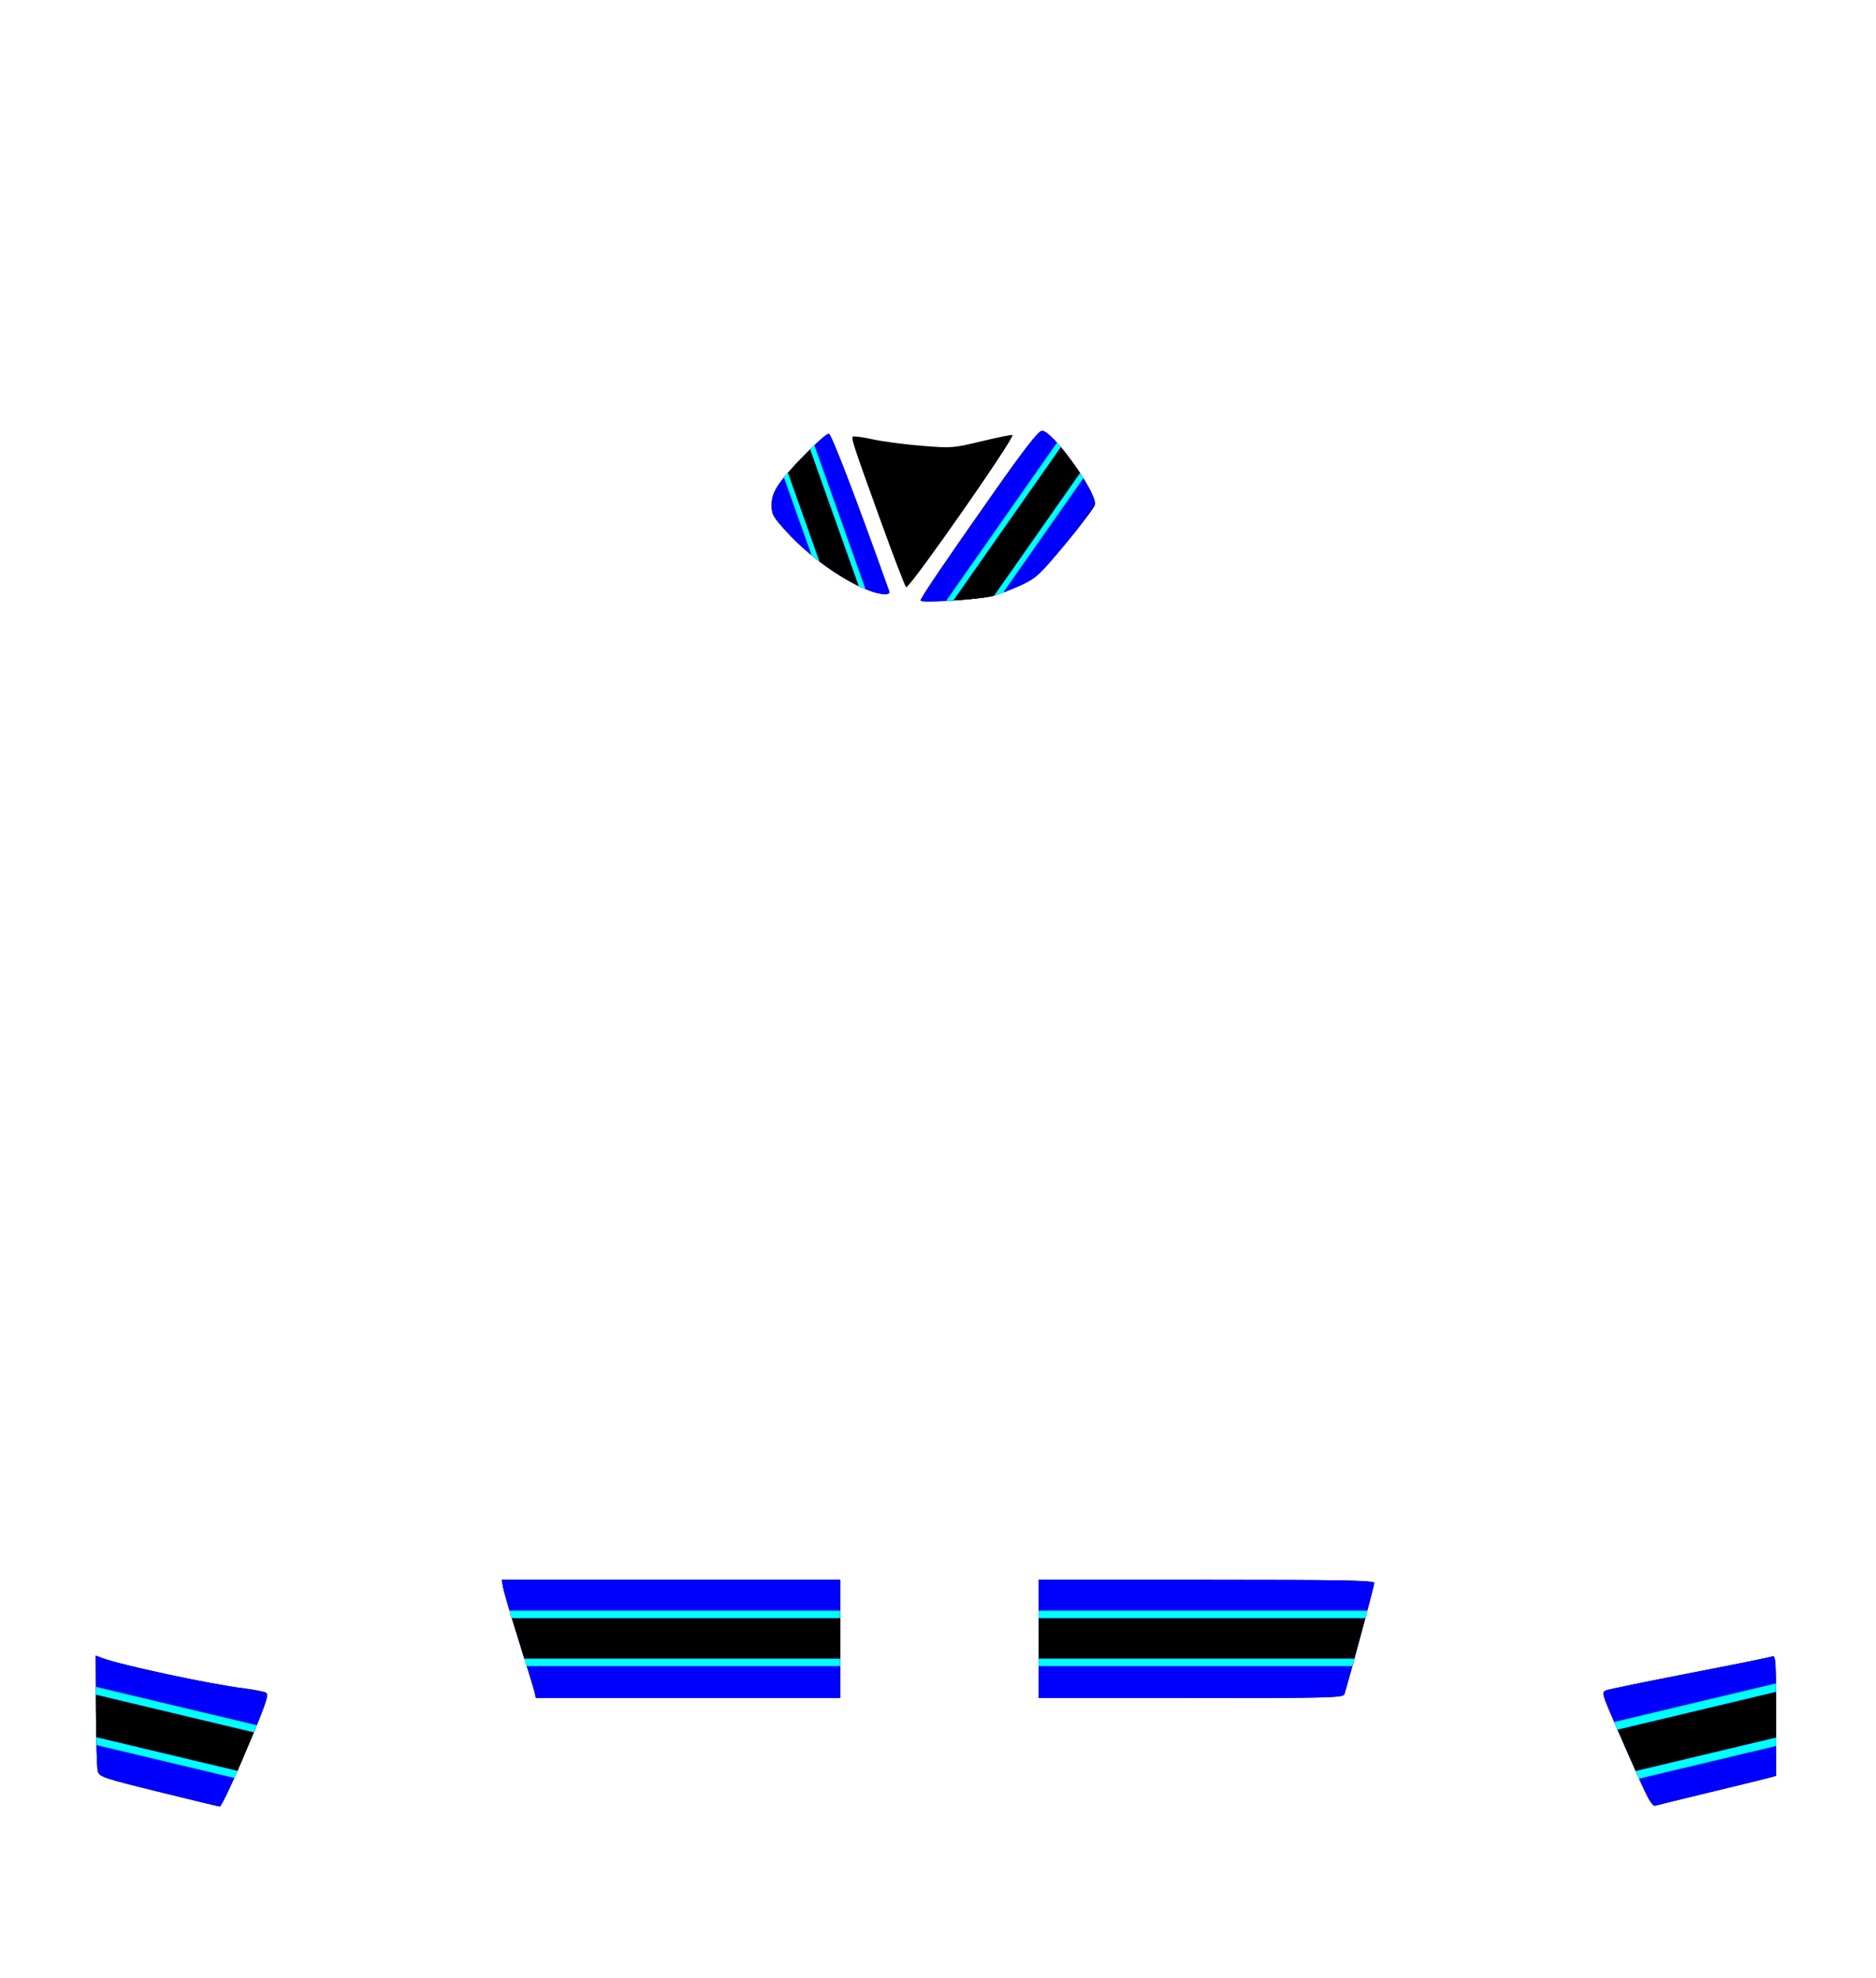 <?xml version="1.0" encoding="UTF-8" standalone="no"?>
<!-- Created with Inkscape (http://www.inkscape.org/) -->

<svg
   version="1.1"
   id="svg2"
   width="734.667"
   height="774.667"
   viewBox="0 0 734.667 774.667"
   xml:space="preserve"
   xmlns="http://www.w3.org/2000/svg"
   xmlns:svg="http://www.w3.org/2000/svg"><defs
     id="defs12" /><g
     id="layer1"><path
       fill="#000"
       d="m 62.05,701.692 c -21.676,-5.358 -23.138,-5.851 -23.74,-8.016 -0.353,-1.269 -0.683,-11.98 -0.734,-23.802 l -0.092,-21.496 2.367,0.9 c 7.356,2.797 42.562,10.338 55.892,11.972 4.3,0.527 8.16,1.301 8.579,1.72 1.018,1.018 -0.666,5.667 -9.7,26.771 -4.192,9.795 -8.039,17.775 -8.548,17.734 -0.509,-0.041 -11.32,-2.643 -24.024,-5.783 z"
       id="path257" /><path
       id="path1989"
       fill="#00f"
       d="m 37.484,648.379 0.092,21.494 c 0.051,11.823 0.381,22.534 0.734,23.803 0.602,2.165 2.064,2.658 23.74,8.016 12.704,3.14 23.514,5.745 24.023,5.785 0.509,0.041 4.356,-7.94 8.549,-17.734 8.74,-20.418 10.591,-25.422 9.781,-26.648 L 97.984,661.562 C 97.252,661.454 96.521,661.345 95.742,661.25 82.413,659.616 47.207,652.074 39.852,649.277 Z" /><path
       id="path1991"
       d="m 37.549,663.672 0.027,6.201 c 0.016,3.74 0.067,7.221 0.131,10.475 l 55.254,13.18 c 0.554,-1.258 1.088,-2.443 1.662,-3.785 1.94,-4.532 3.479,-8.173 4.787,-11.314 z" /><path
       id="path1993"
       fill="#0ff"
       d="m 37.707,680.348 c 0.021,1.078 0.045,2.086 0.07,3.072 l 53.969,12.873 c 0.386,-0.859 0.81,-1.847 1.215,-2.766 z" /><path
       id="path1995"
       fill="#0ff"
       d="m 37.537,660.607 0.012,3.064 61.861,14.756 c 0.409,-0.983 0.797,-1.924 1.15,-2.787 z" /></g><g
     id="layer2"><path
       fill="#000"
       d="m 642.777,698.547 c -2.236,-4.966 -6.683,-15.062 -9.88,-22.435 -5.751,-13.262 -5.792,-13.415 -3.75,-14.176 1.135,-0.423 15.87,-3.446 32.744,-6.717 16.874,-3.271 31.347,-6.203 32.162,-6.516 1.335,-0.512 1.482,1.775 1.482,23.096 v 23.664 l -3.471,0.93 c -1.909,0.511 -12.217,3.037 -22.907,5.613 -10.69,2.576 -20.084,4.883 -20.875,5.127 -1.073,0.331 -2.473,-1.853 -5.505,-8.585 z"
       id="path269"/><path
       id="path2021"
       fill="#00f"
       d="m 694.289,648.645 c -0.074,0.006 -0.153,0.027 -0.236,0.059 -0.815,0.313 -15.288,3.245 -32.162,6.516 -16.874,3.271 -31.609,6.293 -32.744,6.717 -2.042,0.761 -2.001,0.914 3.75,14.176 3.198,7.374 7.644,17.47 9.881,22.436 3.032,6.733 4.431,8.917 5.504,8.586 0.791,-0.244 10.185,-2.551 20.875,-5.127 10.69,-2.576 20.997,-5.102 22.906,-5.613 l 3.471,-0.93 v -23.664 c 0,-19.988 -0.128,-23.247 -1.244,-23.154 z" /><path
       id="path2023"
       d="m 695.502,662.561 -62.057,14.805 c 2.349,5.405 4.937,11.284 7.131,16.225 l 54.957,-13.107 v -8.684 c 0,-3.885 -0.015,-6.519 -0.031,-9.238 z" /><path
       id="path2025"
       fill="#0ff"
       d="m 695.533,680.482 -54.957,13.107 c 0.447,1.007 0.943,2.13 1.322,2.979 l 53.635,-12.795 z" /><path
       id="path2027"
       fill="#0ff"
       d="m 695.49,659.266 -63.338,15.107 c 0.289,0.667 0.42,0.99 0.744,1.738 0.165,0.381 0.377,0.859 0.549,1.254 l 62.057,-14.805 c -0.006,-0.97 -0.003,-2.456 -0.012,-3.295 z" /></g><g
     id="layer3"><path
       id="path129"
       d="m 196.469,618.715 0.607,3.236 c 0.334,1.78 3.143,11.256 6.244,21.057 3.101,9.801 5.84,18.757 6.084,19.902 l 0.443,2.082 h 59.588 59.59 v -23.139 -23.139 h -66.279 z m 210.301,0 v 23.139 23.139 h 59.635 c 55.99,0 59.664,-0.1 60.125,-1.621 2.243,-7.404 11.666,-42.494 11.666,-43.443 0,-0.987 -12.178,-1.213 -65.713,-1.213 z" /><path
       id="path1981"
       fill="#00f"
       d="m 196.469,618.715 0.607,3.236 c 0.334,1.78 3.143,11.256 6.244,21.057 3.101,9.801 5.84,18.757 6.084,19.902 l 0.443,2.082 h 59.588 59.59 v -23.139 -23.139 h -66.279 z m 210.301,0 v 23.139 23.139 h 59.635 c 55.99,0 59.664,-0.1 60.125,-1.621 2.243,-7.404 11.666,-42.494 11.666,-43.443 0,-0.987 -12.178,-1.213 -65.713,-1.213 z" /><path
       id="path1983"
       d="m 200.459,633.697 c 0.909,2.994 1.795,5.94 2.861,9.311 1.024,3.237 1.141,3.772 2.01,6.574 h 123.695 v -7.729 -8.156 z m 206.311,0 v 8.156 7.729 H 530.342 c 1.594,-5.808 2.775,-10.046 4.326,-15.885 z" /><path
       id="path1985"
       fill="#0ff"
       d="m 205.33,649.582 c 0.385,1.244 0.56,1.831 0.893,2.918 h 122.803 v -2.918 z m 201.439,0 V 652.5 h 122.766 c 0.28,-1.011 0.505,-1.82 0.807,-2.918 z" /><path
       id="path1987"
       fill="#0ff"
       d="m 199.561,630.775 c 0.258,0.864 0.613,1.982 0.898,2.922 h 128.566 v -2.922 z m 207.209,0 v 2.922 h 127.898 c 0.269,-1.015 0.524,-1.978 0.773,-2.922 z" /></g><g
     id="layer4"><path
       fill="#000"
       d="m 345,204.31 c -10.942,-30.272 -11.703,-32.578 -10.987,-33.294 0.3,-0.3 3.755,0.16 7.677,1.022 3.922,0.862 12.569,2.005 19.214,2.54 11.874,0.956 12.282,0.925 23.651,-1.805 6.363,-1.527 11.738,-2.609 11.946,-2.404 1.006,0.997 -39.924,59.625 -41.625,59.625 -0.326,0 -4.77,-11.558 -9.876,-25.683 z"
       id="path265" /><path
       fill="#000"
       d="m 360.493,235.188 c 0,-0.984 9.725,-15.33 28.42,-41.927 12.329,-17.541 17.597,-24.32 19.066,-24.535 3.842,-0.563 21.605,24.07 20.834,28.892 -0.162,1.011 -5.292,7.838 -11.4,15.17 -10.293,12.356 -11.568,13.548 -17.41,16.293 -3.467,1.629 -8.465,3.555 -11.106,4.28 -5.111,1.403 -28.403,2.902 -28.403,1.827 z"
       id="path267" /><path
       fill="#000"
       d="m 340.962,231.497 c -10.038,-3.588 -23.868,-13.324 -32.751,-23.056 -5.487,-6.012 -6.027,-6.965 -6.027,-10.638 0,-3.021 0.745,-5.123 2.964,-8.366 3.702,-5.41 17.766,-19.606 19.414,-19.595 0.988,0.006 10.503,24.824 23.684,61.771 0.535,1.5 -2.917,1.445 -7.284,-0.116 z"
       id="path263"/><path
       id="rect479"
       fill="#00f"
       d="m 324.562,169.842 c -1.648,-0.011 -15.712,14.185 -19.414,19.596 -2.219,3.243 -2.963,5.344 -2.963,8.365 0,3.673 0.538,4.627 6.025,10.639 8.882,9.732 22.714,19.469 32.752,23.057 4.368,1.561 7.818,1.615 7.283,0.115 C 335.066,194.667 325.55,169.848 324.562,169.842 Z" /><path
       id="rect488"
       d="m 317.287,175.975 c -2.945,2.89 -6.189,6.284 -8.727,9.203 l 12.32,34.688 c 5.125,3.902 10.521,7.3 15.426,9.654 z" /><path
       id="rect445"
       fill="#0ff"
       d="m 308.561,185.178 c -0.554,0.637 -1.083,1.255 -1.555,1.83 l 10.816,30.453 c 1.003,0.821 2.027,1.619 3.059,2.404 z" /><path
       id="rect447"
       fill="#0ff"
       d="m 318.928,174.375 c -0.527,0.5 -1.082,1.051 -1.641,1.6 l 19.018,53.545 c 0.894,0.429 1.777,0.833 2.633,1.189 z" /><path
       id="path2057"
       fill="#00f"
       d="m 407.979,168.727 c -1.469,0.215 -6.737,6.994 -19.066,24.535 -18.695,26.597 -28.42,40.942 -28.42,41.926 0,1.075 23.294,-0.423 28.404,-1.826 2.641,-0.725 7.638,-2.653 11.105,-4.281 5.842,-2.744 7.117,-3.935 17.41,-16.291 1.745,-2.094 3.357,-4.094 4.85,-5.982 l 6.557,-9.359 c 0.382,-5.177 -17.038,-29.278 -20.84,-28.721 z" /><path
       id="path2059"
       d="m 415.42,175.105 -42.084,60.057 c 6.309,-0.421 13.078,-1.119 15.561,-1.801 0.135,-0.037 0.336,-0.109 0.482,-0.152 l 33.582,-47.924 c -2.329,-3.546 -5.025,-7.192 -7.541,-10.18 z" /><path
       id="path2061"
       fill="#0ff"
       d="m 422.961,185.285 -33.584,47.924 c 0.984,-0.289 2.202,-0.706 3.537,-1.199 l 31.332,-44.713 c -0.414,-0.664 -0.839,-1.332 -1.285,-2.012 z" /><path
       id="path2063"
       fill="#0ff"
       d="m 413.924,173.385 -43.404,61.939 c 0.935,-0.05 1.842,-0.097 2.816,-0.162 l 42.084,-60.057 c -0.511,-0.607 -1.007,-1.178 -1.496,-1.721 z" /></g></svg>
